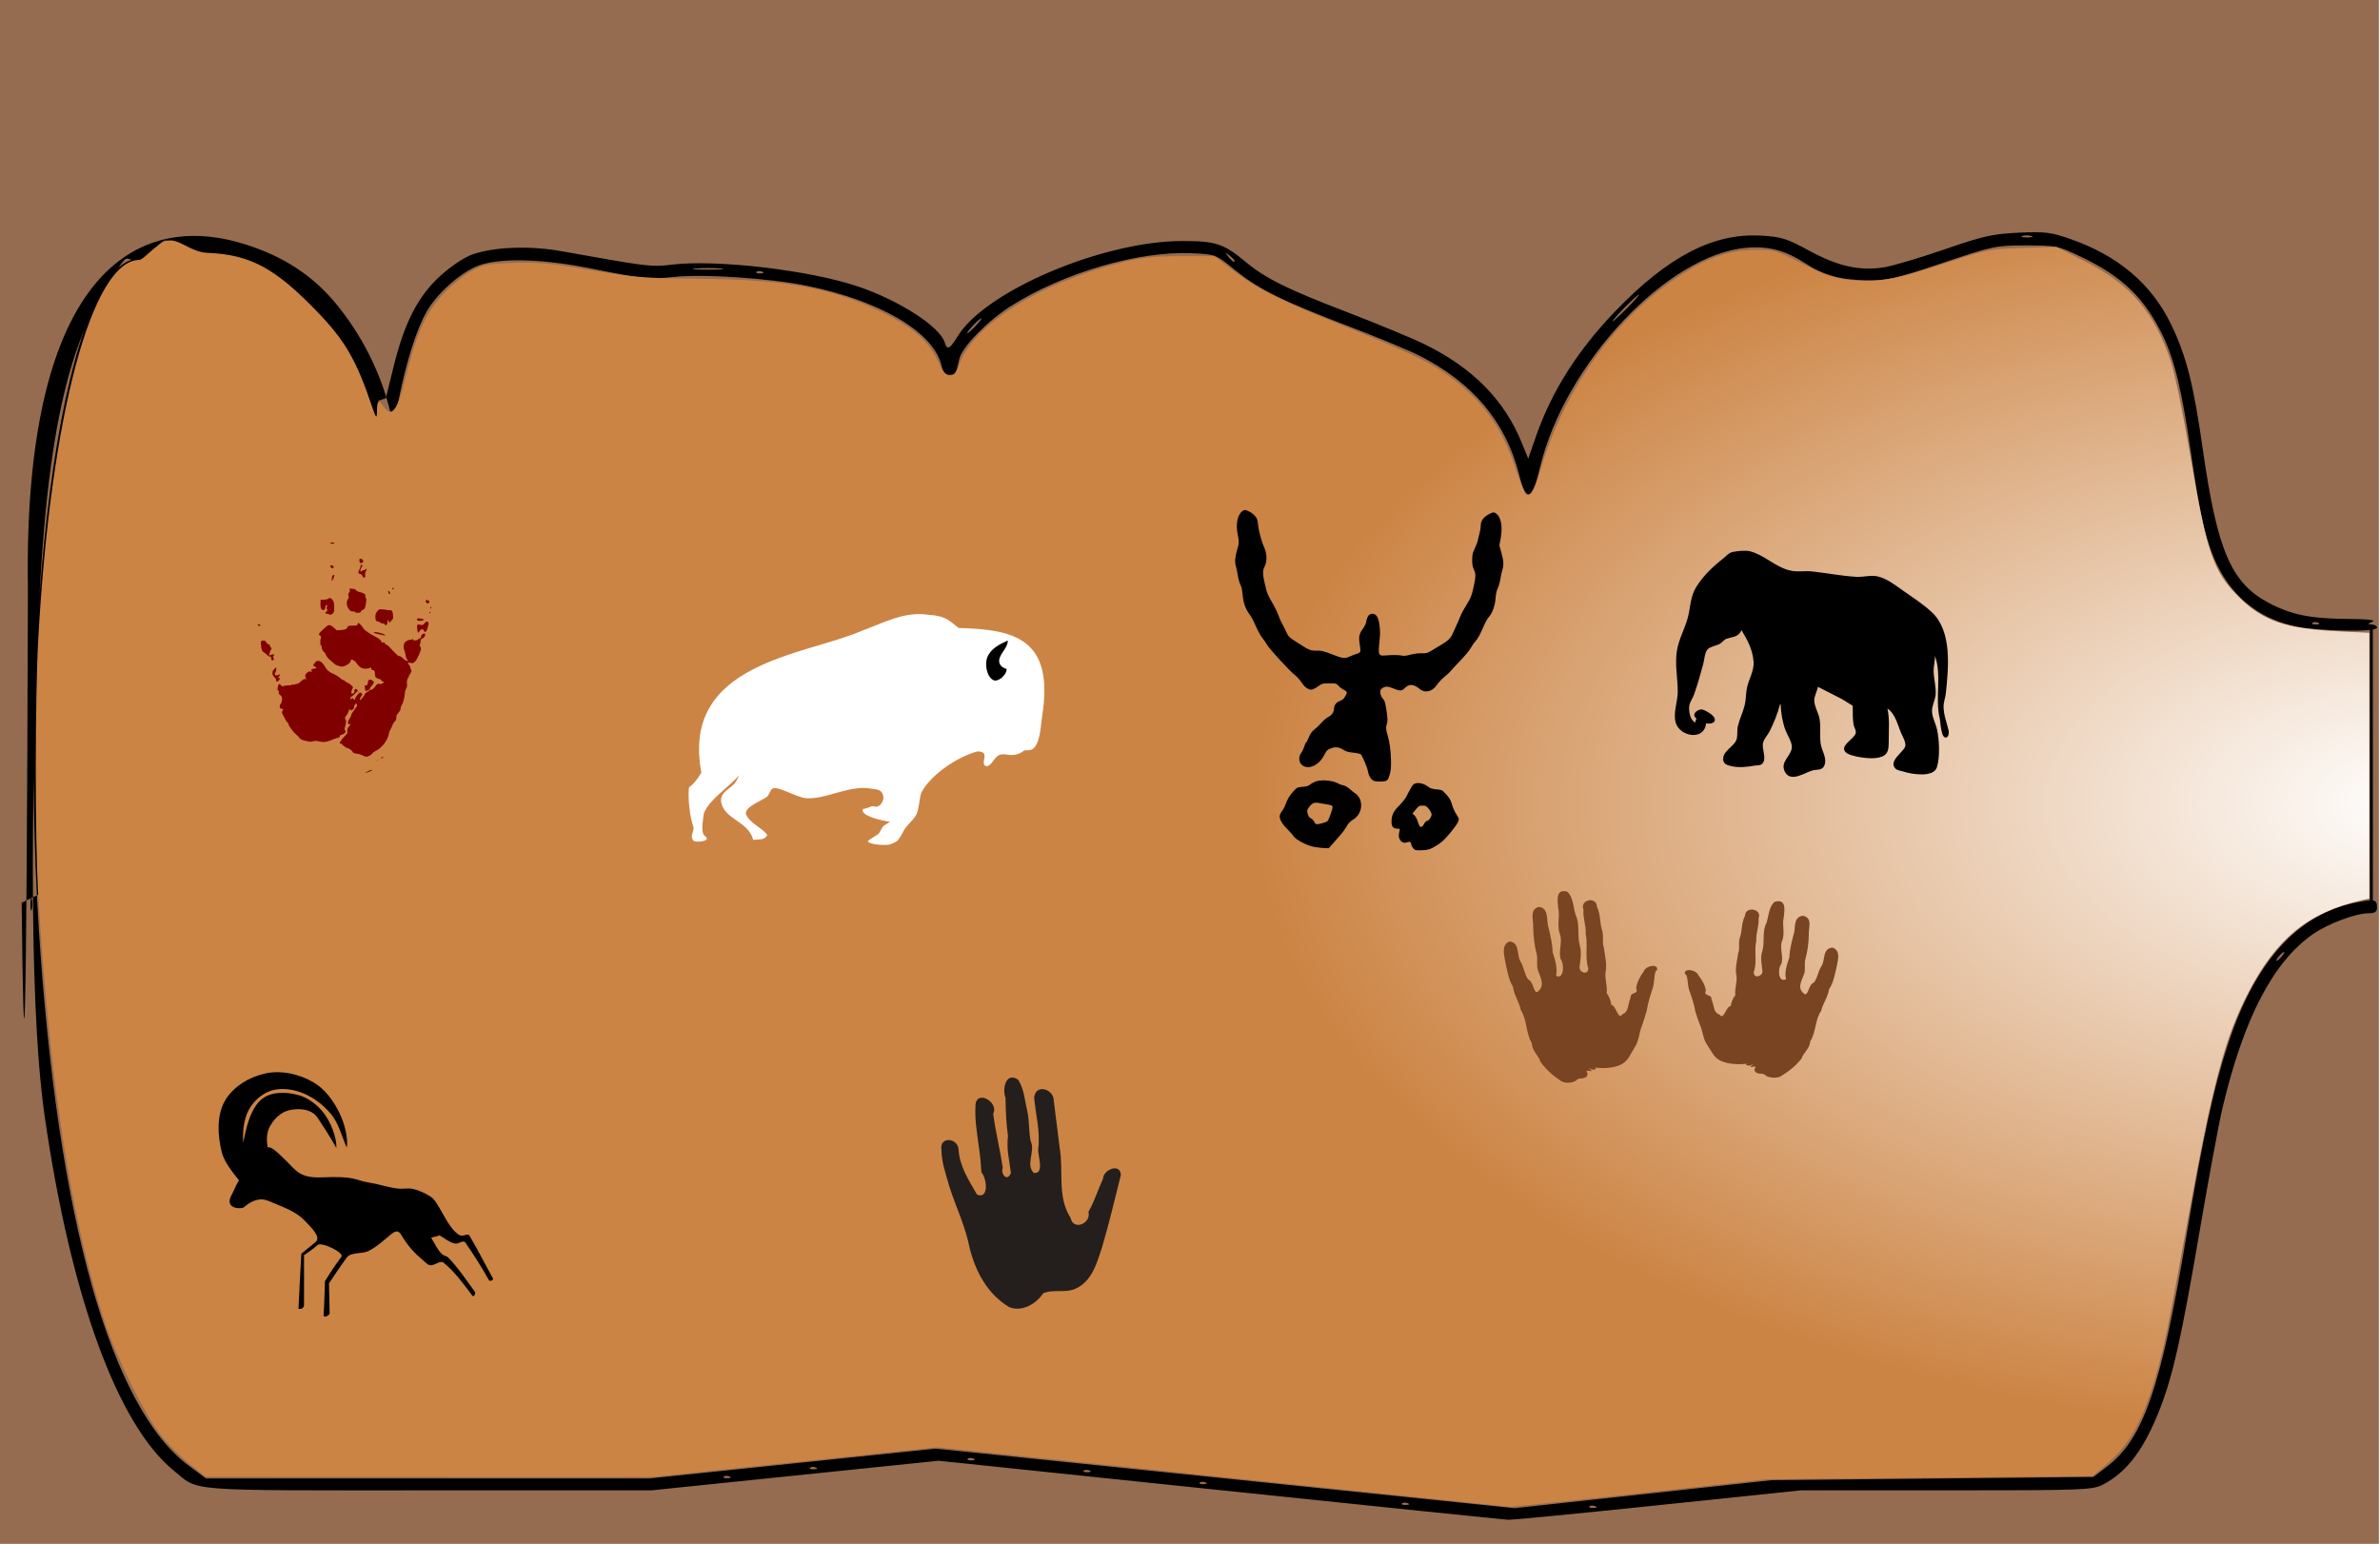 <?xml version="1.0" encoding="UTF-8" standalone="no"?>
<!-- Created with Inkscape (http://www.inkscape.org/) -->

<svg
   xmlns:dc="http://purl.org/dc/elements/1.1/"
   xmlns:cc="http://creativecommons.org/ns#"
   xmlns:rdf="http://www.w3.org/1999/02/22-rdf-syntax-ns#"
   xmlns:svg="http://www.w3.org/2000/svg"
   xmlns="http://www.w3.org/2000/svg"
   xmlns:xlink="http://www.w3.org/1999/xlink"
   xmlns:sodipodi="http://sodipodi.sourceforge.net/DTD/sodipodi-0.dtd"
   xmlns:inkscape="http://www.inkscape.org/namespaces/inkscape"
   id="svg3039"
   version="1.1"
   inkscape:version="0.48.5 r10040"
   width="800"
   height="519"
   sodipodi:docname="cave.svg">
  <defs
     id="defs3043">
    <linearGradient
       id="linearGradient3738">
      <stop
         style="stop-color:#ffffff;stop-opacity:1;"
         offset="0"
         id="stop3740" />
      <stop
         style="stop-color:#cc8444;stop-opacity:1;"
         offset="1"
         id="stop3742" />
    </linearGradient>
    <linearGradient
       inkscape:collect="always"
       id="linearGradient3288">
      <stop
         style="stop-color:#803300;stop-opacity:1;"
         offset="0"
         id="stop3290" />
      <stop
         style="stop-color:#803300;stop-opacity:0;"
         offset="1"
         id="stop3292" />
    </linearGradient>
    <linearGradient
       id="linearGradient3049">
      <stop
         style="stop-color:#000000;stop-opacity:1;"
         offset="0"
         id="stop3051" />
      <stop
         style="stop-color:#000000;stop-opacity:0;"
         offset="1"
         id="stop3053" />
    </linearGradient>
    <linearGradient
       inkscape:collect="always"
       xlink:href="#linearGradient3049"
       id="linearGradient3055"
       x1="0"
       y1="259.5"
       x2="800"
       y2="259.5"
       gradientUnits="userSpaceOnUse" />
    <linearGradient
       inkscape:collect="always"
       xlink:href="#linearGradient3288"
       id="linearGradient3294"
       x1="19.441"
       y1="275.56"
       x2="857.111"
       y2="269.643"
       gradientUnits="userSpaceOnUse" />
    <linearGradient
       inkscape:collect="always"
       xlink:href="#linearGradient3738"
       id="linearGradient3744"
       x1="691.436"
       y1="268.798"
       x2="850.349"
       y2="267.953"
       gradientUnits="userSpaceOnUse" />
    <filter
       id="filter4909"
       inkscape:label="Invert"
       x="0"
       y="0"
       width="1"
       height="1"
       inkscape:menu="Color"
       inkscape:menu-tooltip="Invert colors"
       color-interpolation-filters="sRGB">
      <feColorMatrix
         id="feColorMatrix4911"
         type="saturate"
         values="1"
         result="fbSourceGraphic" />
      <feColorMatrix
         id="feColorMatrix4913"
         in="fbSourceGraphic"
         values="-1 0 0 0 1 0 -1 0 0 1 0 0 -1 0 1 0 0 0 1 0 " />
    </filter>
    <filter
       id="filter3004"
       inkscape:label="Invert"
       x="0"
       y="0"
       width="1"
       height="1"
       inkscape:menu="Color"
       inkscape:menu-tooltip="Invert colors"
       color-interpolation-filters="sRGB">
      <feColorMatrix
         id="feColorMatrix3006"
         type="saturate"
         values="1"
         result="fbSourceGraphic" />
      <feColorMatrix
         id="feColorMatrix3008"
         in="fbSourceGraphic"
         values="-1 0 0 0 1 0 -1 0 0 1 0 0 -1 0 1 0 0 0 1 0 " />
    </filter>
    <radialGradient
       inkscape:collect="always"
       xlink:href="#linearGradient3738"
       id="radialGradient4645"
       cx="813.335"
       cy="250.064"
       fx="813.335"
       fy="250.064"
       r="392.19"
       gradientTransform="matrix(1,0,0,0.543,0,134.284)"
       gradientUnits="userSpaceOnUse" />
  </defs>
  <sodipodi:namedview
     pagecolor="#ffffff"
     bordercolor="#666666"
     borderopacity="1"
     objecttolerance="10"
     gridtolerance="10"
     guidetolerance="10"
     inkscape:pageopacity="0"
     inkscape:pageshadow="2"
     inkscape:window-width="1440"
     inkscape:window-height="828"
     id="namedview3041"
     showgrid="false"
     inkscape:snap-bbox="false"
     inkscape:zoom="1.6730773"
     inkscape:cx="670.85853"
     inkscape:cy="395.62797"
     inkscape:window-x="0"
     inkscape:window-y="25"
     inkscape:window-maximized="1"
     inkscape:current-layer="svg3039" />
  <rect
     style="fill:#784421;fill-opacity:0.784"
     id="rect3746"
     width="799.632"
     height="521.638"
     x="-2.01918e-07"
     y="-0.948" />
  <path
     style="fill:#000000"
     d="m 410,500.92 -94.5,-9.869 -48.252,4.975 -48.252,4.975 -75.048,0 C 60.744,501 67.146,501.501 58.328,494.296 39.456,478.876 23.784,435.806 15.023,375.286 9.053,334.049 11.057,250.493 12.941,207.455 16.08,135.765 25.629,111.045 39.136,90.995 c 4.692,-6.965 2.471,-2.74 8.801,-3.34 2.425,-0.23 5.916,-7.895 8.371,-6.705 6.875,3.333 20.939,7.73 28.838,15.49 13.293,13.058 36.295,40.211 42.264,38.204 l 2.268,-0.763 2.64,-10.69 c 3.68,-14.905 8.237,-23.713 15.814,-30.57 3.534,-3.198 8.029,-6.177 10.726,-7.109 7.451,-2.574 19.308,-2.979 30.143,-1.029 28.711,5.168 29.994,5.325 36.693,4.494 14.979,-1.858 46.636,1.851 62.819,7.36 13.8,4.697 27.323,13.417 28.999,18.7 0.889,2.8 1.664,2.438 4.453,-2.083 9.376,-15.197 48.709,-31.872 75.318,-31.931 11.212,-0.025 14.029,0.88 21.146,6.794 7.013,5.828 13.883,9.241 34.73,17.252 10.088,3.877 21.683,8.69 25.765,10.695 16.107,7.912 26.736,18.685 32.562,33.006 l 2.196,5.398 2.746,-7.833 c 5.23,-14.921 13.962,-28.655 26.509,-41.693 17.778,-18.474 32.995,-26.364 49.055,-25.435 6.797,0.393 8.621,0.967 16.164,5.078 9.6,5.233 16.964,6.872 25.1,5.587 2.884,-0.455 11.994,-3.157 20.244,-6.003 13.154,-4.538 16.231,-5.232 25.004,-5.642 8.862,-0.414 10.841,-0.176 17.335,2.082 16.217,5.64 27.504,15.242 34.058,28.975 5.118,10.722 7.417,19.869 10.615,42.216 4.828,33.735 9.509,44.542 22.192,51.228 7.487,3.947 14.004,5.256 26.595,5.343 6.63,0.046 9.501,0.371 8.201,0.93 -1.71,0.735 -1.746,0.87 -0.25,0.93 0.963,0.039 1.75,0.52 1.75,1.07 0,1.604 -20.26,1.192 -28.005,-0.569 -12.526,-2.849 -21.73,-10.717 -26.827,-22.931 -3.102,-7.433 -4.768,-15.044 -7.664,-35 -3.087,-21.274 -5.521,-31.438 -9.493,-39.637 C 720.83,100.102 713.434,92.972 699.453,86.297 691.808,82.647 691.093,82.5 681,82.5 c -10.162,0 -11.064,0.19 -28,5.886 -15.737,5.293 -18.306,5.88 -25.5,5.827 -8.51,-0.062 -14.612,-1.725 -20.5,-5.585 -6.765,-4.436 -12.454,-5.963 -19.889,-5.34 -26.611,2.231 -61.126,38.935 -69.474,73.88 -2.699,11.296 -4.622,11.902 -7.054,2.223 -4.398,-17.509 -15.637,-30.853 -33.61,-39.904 -3.59,-1.808 -14.39,-6.279 -24,-9.936 -21.789,-8.291 -30.124,-12.439 -38.062,-18.94 -6.194,-5.073 -6.299,-5.113 -14.227,-5.473 -17.972,-0.816 -43.08,6.504 -60.89,17.751 -7.791,4.921 -16.46,13.8 -17.331,17.752 -1.088,4.937 -1.352,5.359 -3.352,5.359 -1.347,0 -2.152,-0.912 -2.598,-2.942 C 314.036,111.784 296.014,101.081 271,96.031 258.461,93.499 236.231,92.036 226.5,93.101 c -8.116,0.889 -10.476,0.647 -28,-2.868 -17.107,-3.431 -31.853,-3.636 -38.676,-0.536 -5.808,2.639 -12.938,9.113 -16.24,14.749 -3.495,5.964 -7.033,17.081 -9.644,30.304 -1.867,9.454 -2.515,11.25 -4.062,11.25 -1.194,0 -2.054,-0.966 -2.447,-2.75 -1.837,-8.33 1.958,-8.252 -2.257,-16.57 -3.891,-7.679 -12.241,-16.808 -20.143,-24.699 C 95.127,92.091 87.327,87.238 77.808,85.043 71.471,83.581 61.012,83.789 55.409,85.489 c -2.7,0.819 -6.666,1.494 -8.814,1.5 C 22.271,87.057 5.695,198.537 13.064,312.5 19.346,409.652 37.136,473.207 63.522,492.755 L 69.251,497 l 74.544,0 74.544,0 48.08,-5.01 48.08,-5.01 97.334,10.01 97.334,10.01 43.166,-4.708 43.166,-4.708 54.078,-0.543 54.078,-0.543 4.586,-3.5 c 12.284,-9.375 18.166,-26.514 26.77,-78 5.546,-33.191 9.161,-49.75 14.109,-64.628 9.026,-27.142 23.166,-42.846 42.142,-46.804 6.954,-1.45 7.737,-1.299 7.737,1.491 0,1.466 -0.695,1.941 -2.843,1.941 -4.221,0 -13.52,3.466 -18.51,6.899 -13.504,9.291 -23.391,28.225 -30.602,58.601 -1.175,4.95 -4.597,23.4 -7.605,41 -6.143,35.946 -8.928,48.475 -13.29,59.788 -5.324,13.807 -11.198,21.639 -19.359,25.814 C 703.296,500.89 700.235,501 654.191,501 l -48.889,0 -47.901,5 c -26.346,2.75 -49.026,4.952 -50.401,4.894 -1.375,-0.058 -45.025,-4.547 -97,-9.974 z m 126.188,5.397 c -0.722,-0.289 -1.584,-0.253 -1.917,0.079 -0.332,0.332 0.258,0.569 1.312,0.525 1.165,-0.048 1.402,-0.285 0.604,-0.604 z m -63,-1 c -0.722,-0.289 -1.584,-0.253 -1.917,0.079 -0.332,0.332 0.258,0.569 1.312,0.525 1.165,-0.048 1.402,-0.285 0.604,-0.604 z m -68,-7 c -0.722,-0.289 -1.584,-0.253 -1.917,0.079 -0.332,0.332 0.258,0.569 1.312,0.525 1.165,-0.048 1.402,-0.285 0.604,-0.604 z m -160,-2 c -0.722,-0.289 -1.584,-0.253 -1.917,0.079 -0.332,0.332 0.258,0.569 1.312,0.525 1.165,-0.048 1.402,-0.285 0.604,-0.604 z m 121,-2 c -0.722,-0.289 -1.584,-0.253 -1.917,0.079 -0.332,0.332 0.258,0.569 1.312,0.525 1.165,-0.048 1.402,-0.285 0.604,-0.604 z m -92,-1 c -0.722,-0.289 -1.584,-0.253 -1.917,0.079 -0.332,0.332 0.258,0.569 1.312,0.525 1.165,-0.048 1.402,-0.285 0.604,-0.604 z m 53,-3 c -0.722,-0.289 -1.584,-0.253 -1.917,0.079 -0.332,0.332 0.258,0.569 1.312,0.525 1.165,-0.048 1.402,-0.285 0.604,-0.604 z M 767,321.5 c 0.685,-0.825 1.02,-1.5 0.745,-1.5 -0.275,0 -1.06,0.675 -1.745,1.5 -0.685,0.825 -1.02,1.5 -0.745,1.5 0.275,0 1.06,-0.675 1.745,-1.5 z M 10.689,302.25 c -0.252,-0.963 -0.457,-0.175 -0.457,1.75 0,1.925 0.206,2.712 0.457,1.75 0.252,-0.963 0.252,-2.538 0,-3.5 z m -1,-26 C 9.438,275.288 9.232,276.075 9.232,278 c 0,1.925 0.206,3.558 0.457,2.595 0.252,-0.963 0.252,-3.383 0,-4.345 z M 11.434,245.082 C 11.249,240.572 9.408,241.15 9.409,250.5 c 0.001,9.35 0.152,13.04 0.336,8.201 0.184,-4.84 1.873,-9.108 1.688,-13.619 z m -0.778,-32.351 c -0.274,-0.677 -0.481,0.119 -0.461,1.769 0.02,1.65 7.007,0.513 7.26,-0.46 0.254,-0.973 -6.525,-0.632 -6.799,-1.309 z M 779.188,209.317 c -0.722,-0.289 -1.584,-0.253 -1.917,0.079 -0.332,0.332 0.258,0.569 1.312,0.525 1.165,-0.048 1.402,-0.285 0.604,-0.604 z M 328,109.5 c 1.292,-1.375 2.124,-2.5 1.849,-2.5 -0.275,0 -1.557,1.125 -2.849,2.5 -1.292,1.375 -2.124,2.5 -1.849,2.5 0.275,0 1.557,-1.125 2.849,-2.5 z m 219,-6 c 2.429,-2.475 4.191,-4.5 3.916,-4.5 -0.275,0 -2.487,2.025 -4.916,4.5 -2.429,2.475 -4.191,4.5 -3.916,4.5 0.275,0 2.487,-2.025 4.916,-4.5 z m -438,-1.826 c 0,-0.179 -1.238,-1.417 -2.75,-2.75 L 94.202,88.893 105.924,99.25 C 108.492,101.519 109,102.459 109,101.674 z M 256.188,91.317 c -0.722,-0.289 -1.584,-0.253 -1.917,0.079 -0.332,0.332 0.258,0.569 1.312,0.525 1.165,-0.048 1.402,-0.285 0.604,-0.604 z M 242.25,90.268 c -2.337,-0.211 -6.162,-0.211 -8.5,0 -2.337,0.211 -0.425,0.383 4.25,0.383 4.675,0 6.588,-0.172 4.25,-0.383 z M 415,87.622 c 0,-0.208 -0.787,-0.995 -1.75,-1.75 C 411.664,84.629 411.629,84.664 412.872,86.25 414.179,87.916 415,88.445 415,87.622 z m 267.731,-8.315 c -0.973,-0.254 -2.323,-0.237 -3,0.037 -0.677,0.274 0.119,0.481 1.769,0.461 1.65,-0.02 2.204,-0.244 1.231,-0.498 z M 7.286,303.477 C 153.889,233.413 148.566,144.544 112.468,101.531 103.465,90.803 92.18,84.882 80.308,81.519 43.82,71.182 7.707,95.075 9.381,197.964 8.929,363.306 7.963,368.905 7.286,303.477 z"
     id="path3057"
     inkscape:connector-curvature="0"
     sodipodi:nodetypes="scccssssssssscssssssssssssscssssssssssssscsssssssssssssssssssssssssssssssssssscccccccccccsssssssssssscscscccccccccccccccccccccccccccccccccccssssssssssssssssssssscccccsssssssssssscsssssssssssssssssscsscc" />
  <path
     style="fill:url(#linearGradient3294);stroke:#000000;stroke-width:1px;stroke-linecap:butt;stroke-linejoin:miter;stroke-opacity:1;fill-opacity:1"
     d="m 797.096,211.319 0,93.826"
     id="path3286"
     inkscape:connector-curvature="0" />
  <path
     style="fill:url(#radialGradient4645);fill-opacity:1;fill-rule:nonzero"
     d="m 410.542,496.482 -95.516,-9.949 -47.758,4.975 -47.758,4.975 -75.23,-0.028 -75.23,-0.028 -5.271,-4.21 c -2.899,-2.315 -7.18,-6.582 -9.513,-9.481 C 48.967,476.15 39.325,456.777 35.235,444.499 24.014,410.812 16.496,362.443 12.832,300.379 11.755,282.13 11.767,234.802 12.853,215.006 16.993,139.583 30.917,87.37 46.891,87.37 c 1.311,0 5.92,-5.684 9.208,-6.432 4.163,-0.947 7.733,3.819 13.691,4.065 14.331,0.592 22.687,5.087 36.921,19.866 9.387,9.746 13.206,16.414 18.541,32.372 2.426,7.256 0.735,-2.113 2.094,-2.113 1.831,0 4.334,11.084 8.798,-7.411 3.705,-15.351 6.883,-22.492 12.845,-28.866 2.692,-2.878 6.917,-6.334 9.39,-7.682 4.059,-2.212 5.442,-2.484 14.217,-2.795 8.165,-0.29 12.291,0.093 25.781,2.394 14.692,2.506 17.825,2.757 36.77,2.943 30.691,0.301 46.581,3.456 64.296,12.765 8.249,4.335 13.008,8.798 15.749,14.768 1.789,3.898 2.711,5.009 4.157,5.009 1.445,0 2.144,-0.841 3.145,-3.779 4.442,-13.038 26.409,-26.993 53.392,-33.919 7.91,-2.03 11.011,-2.392 20.773,-2.42 l 11.475,-0.033 6.615,4.977 c 8.72,6.56 15.228,9.759 41.104,20.202 16.254,6.56 23.448,9.936 28.895,13.56 12.415,8.261 19.919,18.079 24.483,32.037 1.409,4.309 2.939,8.315 3.4,8.902 1.433,1.825 3.008,-0.394 4.873,-6.871 7.292,-25.314 22.522,-48.084 41.767,-62.442 11.936,-8.905 20.792,-12.478 30.931,-12.478 6.255,0 6.929,0.2 15.717,4.673 7.693,3.916 10.25,4.792 15.78,5.406 9.265,1.03 14.939,0.05 31.861,-5.5 14.494,-4.754 15.023,-4.859 26.231,-5.215 l 11.439,-0.363 9.67,4.918 c 15.4,7.831 23.199,16.941 28.817,33.66 1.306,3.887 4.127,17.583 6.542,31.757 5.551,32.59 7.659,38.74 16.216,47.296 8.088,8.088 15.771,10.743 33.583,11.606 l 10.355,0.502 0,44.655 0,44.655 -2.325,0.527 c -18.209,4.126 -28.966,12.898 -38.495,31.389 -7.853,15.24 -11.814,30.255 -20.469,77.58 -6.851,37.465 -7.517,40.705 -10.487,51.022 -4.376,15.206 -8.812,23.108 -16.773,29.882 l -4.443,3.78 -54.726,0.521 -54.726,0.521 -42.686,4.684 c -23.478,2.576 -43.257,4.64 -43.954,4.586 -0.697,-0.054 -44.25,-4.575 -96.784,-10.047 z"
     id="path3328"
     inkscape:connector-curvature="0"
     sodipodi:nodetypes="scccccssssssssssssssssssssssscsssssssssssscssssscccssssscccscs" />
  <path
     inkscape:connector-curvature="0"
     id="path58"
     style="fill:#000000"
     d="m 573.466,243.138 c 1.059,0.341 3.659,0.054 2.768,-1.858 -0.494,-1.062 -2.821,-2.397 -3.849,-2.715 -1.548,-0.478 -4.15,1.596 -2.162,2.924 l -0.432,1.413 c -1.665,-0.866 -2.14,-3.518 -2.004,-5.415 0.095,-1.333 1.202,-2.741 1.64,-4.003 1.197,-3.445 2.181,-6.83 3.112,-10.36 0.372,-1.41 0.483,-4.078 1.608,-5.008 1.055,-0.871 2.674,-0.998 3.859,-1.639 0.873,-0.473 1.443,-1.448 2.382,-1.763 2.017,-0.68 4.002,-0.504 4.971,-2.891 2.041,3.357 3.745,6.486 4.084,10.595 0.242,2.922 -1.591,5.919 -2.21,8.711 -0.432,1.954 -0.298,3.941 -0.77,5.886 -0.586,2.425 -1.732,4.667 -2.292,7.063 -0.337,1.446 -0.035,3.091 -0.45,4.473 -0.742,2.475 -4.976,3.953 -4.473,7.063 0.233,1.436 1.772,1.719 2.866,1.964 2.54,0.565 5.275,0.217 7.783,-0.212 0.835,-0.141 1.849,0.033 2.499,-0.676 1.574,-1.714 -0.285,-4.951 0.225,-6.962 0.365,-1.439 1.615,-2.693 2.27,-4.003 1.42,-2.842 2.623,-5.837 3.438,-8.947 h 0.216 c 0.052,2.741 0.659,6.176 1.624,8.711 0.61,1.603 2.179,3.901 2.136,5.651 -0.073,3 -4.246,4.963 -2.244,8.471 2.013,3.532 6.771,-0.021 9.295,-0.643 1.382,-0.339 3.234,0.106 3.913,-1.716 0.936,-2.515 -0.964,-4.9 -1.282,-7.289 -0.365,-2.733 0.106,-5.483 -0.355,-8.241 -0.335,-2.018 -1.844,-4.365 -1.794,-6.357 0.037,-1.401 0.949,-3.061 1.247,-4.473 l 8.216,4.203 3.459,2.154 c 0.015,2.001 -0.037,4.393 0.288,6.357 0.153,0.939 0.962,1.886 0.716,2.856 -0.482,1.891 -4.728,3.828 -3.773,5.832 0.525,1.1 1.976,1.476 2.986,1.759 2.556,0.716 9.251,1.792 11.13,-0.817 0.828,-1.151 0.759,-3.065 0.761,-4.45 0,-3.487 0.337,-7.183 -0.432,-10.595 2.78,1.869 3.414,5.622 4.808,8.711 0.482,1.071 1.49,2.766 1.161,4 -0.508,1.9 -5.716,4.869 -3.308,7.435 0.668,0.711 1.883,0.765 2.744,1.05 2.486,0.824 10.034,2.168 11.21,-1.422 1.098,-3.357 0.817,-9.284 0.054,-12.712 -0.45,-2.018 -1.496,-3.767 -1.678,-5.886 -0.169,-1.949 1.07,-3.92 1.204,-5.886 0.184,-2.733 -0.592,-5.135 -0.67,-7.77 -0.05,-1.693 0.473,-3.44 0.473,-5.18 2.374,6.856 -0.112,14.23 1.617,21.19 0.251,1.015 0.35,6.76 2.214,6.18 0.698,-0.217 0.904,-1.535 0.763,-2.178 -0.612,-2.797 -1.719,-5.269 -1.725,-8.241 -0.002,-1.476 0.616,-2.997 0.768,-4.473 0.895,-8.709 2.145,-20.82 -4.72,-27.208 -3.061,-2.847 -6.376,-4.928 -9.727,-7.285 -2.623,-1.846 -5.308,-4 -8.432,-4.735 -2.294,-0.537 -4.806,0.259 -7.135,0.134 -5.081,-0.268 -10.071,-1.316 -15.134,-1.834 -2.305,-0.235 -4.588,0.25 -6.919,-0.228 -5.009,-1.027 -8.713,-5.147 -13.621,-6.495 -1.554,-0.427 -4.251,-0.134 -5.838,0.17 -1.5,0.287 -2.296,1.431 -3.463,2.337 -3.392,2.63 -7.841,6.85 -9.719,11.005 -1.153,2.552 -1.277,5.961 -2.016,8.711 -1.078,4.01 -3.127,7.343 -3.733,11.537 -0.635,4.393 0.338,9.008 0.338,13.42 -2.2e-4,3.32 -1.705,7.376 -0.62,10.595 1.516,4.499 9.566,5.987 10.133,0 z" />
  <g
     id="g4917"
     transform="matrix(0.341,0,0,0.4,-982.263,140.982)">
    <path
       transform="matrix(0.6,0,0,0.6,1353.949,540.798)"
       style="fill:#ffffff;fill-opacity:1;stroke:none;filter:url(#filter4909)"
       d="m 4119.183,-609.192 c 90.602,2.219 157.643,13.861 137.255,123.785 -2.701,14.217 -2.856,37.628 -15.527,45.888 -4.601,2.026 -9.53,1.442 -13.974,1.983 -5.466,3.841 -11.481,5.754 -18.011,6.232 -8.175,0.589 -16.443,-2.591 -23.6,0.283 -7.935,3.331 -11.257,14.273 -19.874,15.579 -10.235,-1.617 -0.739,-12.997 -4.658,-17.845 -2.543,-2.778 -7.531,-3.068 -11.49,-2.833 -33.372,8.137 -76.496,32.751 -91.606,58.068 -3.406,9.913 -3.219,21.325 -7.763,30.026 -5.937,9.502 -17.223,15.469 -22.048,24.596 -1.94,3.755 -5.346,7.879 -8.023,11.236 -2.01,2.521 -9.567,4.87 -12.733,6.043 -7.477,2.026 -32.425,0.706 -36.9,-3.732 -1.664,-1.81 17.569,-9.812 18.43,-12.04 8.501,-13.242 5.925,-8.605 17.733,-15.74 -12.248,-1.497 -49.531,-8.103 -44.458,-17.919 10.751,-1.279 13.208,-5.145 19.265,-3.52 8.434,2.263 16.07,-8.037 14.224,-14.598 -3.063,-10.886 -12.11,-8.951 -23.743,-10.868 -34.767,-3.612 -71.153,15.658 -102.786,13.88 -15.528,-0.976 -44.387,-16.542 -54.343,-13.88 -5.101,1.569 -5.819,8.45 -9.937,11.614 -8.898,6.027 -35.368,13.552 -35.09,23.794 5.957,13.85 26.601,19.254 35.401,30.026 -4.882,5.83 -5.585,5.919 -23.218,6.757 -7.882,-26.605 -48.877,-28.572 -52.862,-54.061 -0.807,-13.144 15.906,-18.017 22.669,-25.21 3.029,-3.369 7.142,-11.33 7.142,-11.33 -16.12,16.253 -50.229,34.754 -58.069,53.82 -1.182,8.356 -4.133,20.615 -0.932,28.609 1.165,2.688 6.166,3.918 5.9,6.798 -2.394,4.499 -18.337,4.356 -21.116,3.116 -1.988,-1.004 -3.036,-3.338 -3.416,-5.382 -0.827,-4.455 3.084,-8.803 2.795,-13.313 -6.99,-18.197 -9.184,-39.394 -7.763,-56.369 8.797,-5.571 14.933,-12.657 20.495,-20.961 -34.09,-154.088 169.765,-163.891 262.088,-197.999 38.968,-12.264 71.517,-28.054 111.48,-22.944 29.4,1.685 33.561,8.488 49.064,18.412 z"
       id="path4905"
       inkscape:connector-curvature="0"
       sodipodi:nodetypes="ccccccccccccscccccssccccccccccccccscccccc" />
    <path
       transform="matrix(0.6,0,0,0.6,1353.949,540.798)"
       sodipodi:nodetypes="csscsc"
       inkscape:connector-curvature="0"
       id="path4907"
       d="m 4198.215,-551.581 c -0.732,9.586 -15.072,18.472 -21.937,15.478 -11.389,-4.966 -14.02,-22.728 -10.206,-31.421 5.562,-12.681 20.422,-18.903 33.991,-24.067 0.026,11.877 -17.093,20.435 -13.831,31.276 1.449,4.816 7.003,7.428 11.983,8.735 z"
       style="fill:#000000;fill-opacity:1;stroke:none;filter:url(#filter4909)" />
  </g>
  <path
     id="path3767"
     sodipodi:nodetypes="aaccccssccccssasssssssaccasssssssaasscaascaaacaaaacaaaaacssaa"
     style="fill:#000000"
     inkscape:connector-curvature="0"
     d="m 91.98,404.433 c 3.746,1.55 7.794,3.037 10.621,6.096 1.74,1.883 5.562,5.306 3.441,7.044 -1.64,1.344 -4.763,3.893 -4.763,3.893 0,0 -0.773,14.065 -0.949,18.506 0.752,0.214 1.66,-0.177 1.856,-0.986 0.044,-5.496 0,-17.034 0,-17.034 0,0 3.262,-2.165 4.536,-3.407 1.224,-1.193 9.109,2.509 8.005,3.979 -3.073,4.089 -5.51,8.188 -5.51,8.188 0,0 -0.228,8.476 -0.454,11.681 0.573,0.463 1.629,-0.1 2.041,-0.73 -0.018,-2.788 -0.227,-10.22 -0.227,-10.22 0,0 3.524,-5.372 6.002,-8.716 1.415,-1.909 5.067,-1.066 7.379,-2.234 2.703,-1.367 5.028,-3.529 7.371,-5.475 2.775,-2.304 3.128,-0.39 4.536,1.703 2.252,3.349 4.124,5.117 7.712,8.152 1.9,1.607 4.083,-1.574 5.557,-0.365 3.466,2.843 5.954,6.119 9.639,11.072 0.467,0.627 1.202,-0.805 0.907,-1.217 -2.705,-3.78 -5.786,-8.314 -8.959,-11.559 -0.612,-0.626 -1.544,-0.643 -2.155,-1.217 -1.571,-1.474 -2.273,-3.36 -3.629,-5.475 0.877,-0.471 1.553,-0.208 2.722,-0.852 1.517,0.79 3.383,2.423 5.33,2.798 1.122,0.216 2.723,-1.347 3.402,-0.365 2.588,3.744 5.275,7.85 7.938,12.654 0.31,0.559 1.685,-0.034 1.361,-0.608 -2.135,-3.779 -5.209,-9.851 -7.825,-14.235 -0.781,-1.309 -2.105,0.654 -3.742,-0.487 -3.738,-2.604 -5.569,-8.574 -8.505,-12.045 -0.513,-0.606 -3.698,-2.574 -6.805,-3.285 -1.664,-0.381 -3.412,0.074 -5.103,-0.122 -3.14,-0.363 -6.176,-1.445 -9.299,-1.947 -5.375,-0.863 -4.724,-2.34 -16.217,-1.825 -7.301,0.327 -8.768,-2.344 -11.794,-5.353 -3.778,-3.756 -5.18,-4.932 -6.464,-4.745 -0.389,-2.593 -0.331,-4.803 0.68,-6.813 1.301,-2.586 3.683,-4.928 6.351,-5.597 3.25,-0.815 7.691,-0.642 9.753,2.433 1.188,1.772 4.482,6.756 6.351,10.22 0.124,-3.449 -1.751,-8.435 -4.196,-11.681 -2.215,-2.939 -5.421,-5.316 -8.846,-6.205 -3.879,-1.007 -8.665,-1.158 -11.908,1.338 -4.123,3.174 -5.64,10.818 -6.351,14.844 -0.28,-3.225 0.069,-7.826 1.814,-11.072 1.529,-2.842 4.145,-5.239 7.031,-6.327 3.175,-1.196 6.88,-0.829 10.093,0.243 4.015,1.339 7.746,4.058 10.546,7.422 2.624,3.152 3.55,7.438 5.33,11.315 0.441,-3.465 -0.774,-8.138 -2.495,-11.681 -1.979,-4.074 -4.868,-8.003 -8.619,-10.22 -4.839,-2.861 -10.916,-4.221 -16.33,-3.042 -5.319,1.161 -10.967,4.446 -13.708,9.49 -2.651,4.878 -2.264,11.456 -0.907,16.912 0.908,3.652 4.067,7.269 5.784,9.49 -1.228,2.125 -1.604,3.361 -2.495,4.988 -2.599,4.748 3.349,4.754 4.083,4.137 1.9,-1.6 3.534,-2.484 5.557,-2.677 1.552,-0.148 3.082,0.615 4.536,1.217 z" />
  <path
     inkscape:connector-curvature="0"
     id="path7531"
     style="fill:#784421"
     d="m 606.42,327.45 c -0.859,2.297 -2.57,4.915 0.267,6.796 1.324,0.029 1.189,-3.297 3.067,-3.978 1.262,-1.699 1.344,-3.751 2.521,-5.52 1.333,-1.942 0.175,-5.937 3.716,-6.202 2.792,1.04 1.792,4.136 1.431,6.139 -0.625,2.698 -1.052,5.467 -2.633,7.926 -0.329,2.53 -2.115,4.793 -2.633,7.173 -2.158,3.195 -1.641,7.132 -3.722,10.361 0.025,2.22 -2.467,3.986 -2.837,5.647 -1.786,2.293 -4.105,4.232 -6.746,5.843 -1.544,1.147 -4.935,0.63 -5.607,-0.352 -1.021,-0.67 -2.843,0.127 -3.483,-1.442 -0.221,-0.747 1.383,-1.687 -1.011,-1.154 -1.416,0.269 2.443,-2.149 -0.357,-0.512 -1.25,0.195 -1.826,-0.214 -1.161,-0.581 -2.931,0.308 -6.082,0.22 -8.745,-0.94 -2.446,-1.092 -3.2,-3.325 -4.512,-5.216 -1.536,-2.001 -1.502,-4.473 -2.461,-6.673 -0.565,-1.365 -1.215,-3.29 -1.674,-4.841 -0.411,-2.474 -1.249,-4.867 -2.114,-7.256 -0.466,-1.582 -0.438,-5.4 -1.292,-5.133 -0.799,-2.237 3.724,-1.624 4.457,0.32 1.262,1.659 2.245,3.248 2.502,5.214 -0.937,2.012 2.021,0.915 1.901,2.917 0.919,1.927 0.523,4.384 2.695,5.082 1.488,2.092 2.165,-2.842 3.822,-2.901 0.036,-1.147 0.731,-2.69 1.506,-3.666 -0.315,-2.223 0.697,-4.409 0.369,-6.467 -0.547,-2.508 0.233,-5.139 0.594,-7.665 0.626,-1.572 -0.025,-3.358 0.51,-5.05 0.915,-2.42 0.444,-4.954 1.766,-7.443 0.107,-3.473 5.9,-2.29 4.547,0.811 0.258,2.558 -0.929,4.975 -0.748,7.531 -0.804,3.512 0.373,7.165 -0.875,10.613 0.019,2.33 3.011,1.374 2.953,-0.325 -0.196,-1.913 -0.82,-4.478 -0.084,-6.706 0.957,-3.123 -0.161,-6.586 1.439,-9.565 0.747,-2.401 0.727,-5.151 2.643,-7.044 4.188,-1.3 3.372,2.983 3.164,5.091 -0.68,2.71 0.569,5.536 -0.648,8.202 -0.772,2.473 0.609,5.006 -0.152,7.518 -1.383,1.682 -1.06,6.457 1.539,5.173 -0.592,-2.468 0.375,-5.006 1.137,-7.364 0.076,-2.494 0.738,-4.954 1.334,-7.366 0.907,-2.145 -0.3,-6.109 3.202,-6.612 3.419,0.712 1.855,4.129 2,6.221 -0.041,2.935 -0.429,5.841 -1.24,8.697 -0.277,1.555 0.174,3.153 -0.346,4.704 z" />
  <path
     inkscape:connector-curvature="0"
     id="path7531-4"
     style="fill:#784421"
     d="m 516.953,326.163 c 0.859,2.493 2.57,5.335 -0.267,7.376 -1.324,0.031 -1.189,-3.579 -3.067,-4.318 -1.262,-1.844 -1.344,-4.071 -2.521,-5.992 -1.333,-2.108 -0.175,-6.445 -3.716,-6.733 -2.792,1.128 -1.792,4.489 -1.431,6.664 0.625,2.928 1.052,5.934 2.633,8.603 0.329,2.746 2.115,5.202 2.633,7.786 2.158,3.468 1.641,7.741 3.722,11.246 -0.025,2.41 2.467,4.327 2.837,6.129 1.786,2.489 4.105,4.594 6.746,6.342 1.544,1.245 4.935,0.683 5.607,-0.382 1.021,-0.728 2.843,0.137 3.483,-1.565 0.221,-0.811 -1.383,-1.831 1.011,-1.253 1.416,0.292 -2.443,-2.333 0.357,-0.555 1.25,0.212 1.826,-0.233 1.161,-0.63 2.931,0.334 6.082,0.239 8.745,-1.021 2.446,-1.186 3.2,-3.609 4.512,-5.662 1.536,-2.172 1.502,-4.855 2.461,-7.243 0.565,-1.482 1.215,-3.572 1.674,-5.255 0.411,-2.685 1.249,-5.283 2.114,-7.877 0.466,-1.717 0.438,-5.862 1.292,-5.572 0.799,-2.428 -3.724,-1.763 -4.457,0.347 -1.262,1.8 -2.245,3.526 -2.502,5.66 0.937,2.183 -2.021,0.993 -1.901,3.166 -0.919,2.092 -0.523,4.758 -2.695,5.516 -1.488,2.271 -2.165,-3.085 -3.822,-3.149 -0.036,-1.245 -0.731,-2.92 -1.506,-3.98 0.315,-2.413 -0.697,-4.786 -0.369,-7.019 0.547,-2.722 -0.233,-5.579 -0.594,-8.32 -0.626,-1.707 0.025,-3.645 -0.51,-5.482 -0.915,-2.627 -0.444,-5.378 -1.766,-8.08 -0.107,-3.77 -5.9,-2.485 -4.547,0.88 -0.258,2.777 0.929,5.401 0.748,8.175 0.804,3.812 -0.373,7.777 0.875,11.52 -0.019,2.529 -3.011,1.491 -2.953,-0.353 0.196,-2.076 0.82,-4.861 0.084,-7.279 -0.957,-3.389 0.161,-7.148 -1.439,-10.382 -0.747,-2.606 -0.727,-5.591 -2.643,-7.646 -4.188,-1.411 -3.372,3.238 -3.164,5.526 0.68,2.942 -0.569,6.01 0.648,8.903 0.772,2.685 -0.609,5.434 0.152,8.161 1.383,1.826 1.06,7.009 -1.539,5.615 0.592,-2.679 -0.375,-5.434 -1.137,-7.994 -0.076,-2.708 -0.738,-5.377 -1.334,-7.996 -0.907,-2.328 0.3,-6.631 -3.202,-7.177 -3.419,0.772 -1.855,4.482 -2,6.752 0.041,3.185 0.429,6.34 1.24,9.441 0.277,1.688 -0.174,3.422 0.346,5.106 z" />
  <path
     inkscape:connector-curvature="0"
     id="path7662"
     style="color:#000000;fill:#800000;fill-rule:evenodd"
     d="m 111.447,182.349 c -0.247,0.007 -0.327,0.067 -0.327,0.217 3e-5,0.2 0.149,0.246 0.687,0.217 0.393,-0.022 0.67,-0.112 0.636,-0.209 -0.033,-0.093 -0.347,-0.189 -0.696,-0.217 -0.122,-0.01 -0.218,-0.01 -0.301,-0.008 z m 9.771,5.464 c -0.46,0 -0.52,0.189 -0.327,1.091 0.099,0.464 0.132,0.479 0.619,0.321 0.282,-0.092 0.56,-0.263 0.61,-0.385 0.151,-0.368 -0.428,-1.027 -0.902,-1.027 z m 0.215,2.094 c -0.234,-1e-5 -0.305,0.08 -0.232,0.257 0.057,0.139 -0.091,0.642 -0.335,1.123 -0.557,1.099 -0.513,1.582 0.155,1.653 0.366,0.039 0.55,0.191 0.73,0.594 0.445,0.994 1.187,0.811 1.005,-0.249 -0.079,-0.459 -0.018,-0.79 0.249,-1.268 0.246,-0.44 0.301,-0.68 0.172,-0.754 -0.104,-0.06 -0.257,0.007 -0.344,0.152 -0.087,0.146 -0.337,0.265 -0.559,0.265 -0.221,0 -0.5,0.108 -0.619,0.241 -0.629,0.708 -0.721,-0.402 -0.103,-1.252 0.443,-0.61 0.418,-0.762 -0.12,-0.762 z m -10.029,0.112 c -0.113,0.009 -0.223,0.057 -0.301,0.144 -0.168,0.189 -0.145,0.298 0.103,0.554 0.436,0.45 0.945,0.42 0.945,-0.056 3e-5,-0.373 -0.409,-0.668 -0.748,-0.642 z m 0.799,3.258 c -0.247,0.046 -0.567,0.326 -0.567,0.57 0,0.205 -0.05,0.61 -0.112,0.899 -0.185,0.863 0.265,0.519 0.627,-0.481 0.176,-0.485 0.291,-0.908 0.258,-0.939 -0.05,-0.047 -0.124,-0.063 -0.206,-0.048 z m 19.902,4.309 c -0.095,-0.002 -0.187,0.087 -0.223,0.265 -0.036,0.177 0.045,0.281 0.223,0.281 0.173,0 0.266,-0.1 0.232,-0.265 -0.037,-0.18 -0.137,-0.278 -0.232,-0.281 z m -14.514,0.233 c -0.109,0.022 -0.097,0.16 -0.034,0.522 0.067,0.385 0.024,0.644 -0.129,0.762 -0.339,0.263 -0.462,0.884 -0.266,1.364 0.14,0.345 0.101,0.514 -0.215,0.915 -0.527,0.667 -0.497,2.132 0.06,3.001 0.666,1.039 0.846,1.171 1.633,1.171 0.503,0 0.763,0.076 0.834,0.249 0.078,0.189 0.309,0.238 0.928,0.201 0.69,-0.041 0.832,-0.102 0.877,-0.393 0.032,-0.208 0.263,-0.425 0.576,-0.546 0.754,-0.292 0.955,-0.704 1.16,-2.303 0.154,-1.203 0.144,-1.481 -0.077,-1.797 -0.159,-0.226 -0.22,-0.537 -0.155,-0.778 0.094,-0.35 0.012,-0.438 -0.653,-0.738 -0.417,-0.189 -0.825,-0.345 -0.911,-0.345 -0.471,0 -1.619,-0.561 -1.693,-0.826 -0.062,-0.223 -0.241,-0.303 -0.662,-0.305 -0.318,-9.5e-4 -0.768,-0.047 -0.997,-0.104 -0.099,-0.025 -0.168,-0.045 -0.223,-0.048 -0.021,-9.5e-4 -0.036,-0.003 -0.052,0 z m 12.985,0.802 c -0.17,-1e-5 -0.131,0.463 0.069,0.81 0.223,0.389 0.514,0.408 0.507,0.032 -0.006,-0.293 -0.383,-0.842 -0.576,-0.842 z m -19.688,2.431 c -0.228,-0.016 -0.451,0.071 -0.67,0.257 -0.226,0.191 -0.639,0.274 -1.384,0.281 l -1.066,0.016 -0.052,1.123 c -0.029,0.621 0.017,1.275 0.103,1.452 0.086,0.177 0.196,0.455 0.249,0.61 0.106,0.308 0.882,0.389 1.066,0.112 0.06,-0.091 0.135,-0.385 0.172,-0.658 0.082,-0.603 0.417,-1.023 0.644,-0.81 0.1,0.094 0.083,0.286 -0.043,0.506 -0.157,0.275 -0.152,0.46 0.017,0.842 0.203,0.458 0.183,0.521 -0.249,0.842 -0.363,0.27 -0.421,0.386 -0.258,0.538 0.115,0.107 0.427,0.201 0.687,0.201 0.26,0 0.517,0.072 0.576,0.16 0.194,0.293 0.711,0.162 1.169,-0.289 0.294,-0.29 0.459,-0.635 0.473,-1.003 0.086,-2.314 -0.084,-3.143 -0.765,-3.827 -0.214,-0.216 -0.443,-0.337 -0.67,-0.353 z m 32.518,0.634 c -0.47,0 -0.429,0.703 0.06,1.019 0.361,0.233 0.41,0.227 0.705,-0.096 0.31,-0.339 0.311,-0.362 -0.06,-0.642 -0.209,-0.158 -0.525,-0.281 -0.705,-0.281 z m 1.435,2.319 c -0.011,0.002 -0.022,0.009 -0.034,0.016 -0.095,0.055 -0.18,0.201 -0.18,0.329 0,0.128 0.085,0.233 0.18,0.233 0.095,0 0.172,-0.146 0.172,-0.329 0,-0.16 -0.059,-0.263 -0.138,-0.249 z m -16.998,0.794 c -0.327,0.012 -0.455,0.096 -0.67,0.305 -0.753,0.733 -1.022,1.312 -1.005,2.142 0.027,1.294 0.174,1.604 0.791,1.661 0.295,0.027 0.666,0.197 0.834,0.369 0.186,0.192 0.532,0.313 0.885,0.313 0.383,0 0.576,0.073 0.576,0.225 0,0.255 0.322,0.404 0.636,0.297 0.113,-0.039 0.25,-0.261 0.301,-0.497 0.051,-0.237 0.073,-0.57 0.052,-0.738 -0.07,-0.542 0.359,-0.458 0.49,0.096 0.114,0.482 0.144,0.509 0.318,0.233 0.106,-0.168 0.409,-0.522 0.67,-0.778 0.446,-0.438 0.467,-0.533 0.395,-1.605 -0.089,-1.317 -0.42,-1.825 -1.117,-1.701 -0.235,0.042 -0.587,0.027 -0.782,-0.04 -0.195,-0.067 -0.877,-0.174 -1.512,-0.233 -0.396,-0.037 -0.663,-0.055 -0.859,-0.048 z m 16.697,0.883 c -0.092,0.008 -0.19,0.096 -0.223,0.257 -0.04,0.196 0.012,0.272 0.163,0.225 0.128,-0.04 0.241,-0.153 0.241,-0.257 0,-0.158 -0.088,-0.232 -0.18,-0.225 z m -3.927,2.182 c -0.423,0.013 -0.523,0.185 -0.395,0.562 0.078,0.229 0.272,0.287 0.92,0.273 0.451,-0.01 0.961,-0.097 1.143,-0.193 0.325,-0.171 0.325,-0.171 0,-0.329 -0.181,-0.088 -0.691,-0.213 -1.134,-0.273 -0.215,-0.029 -0.392,-0.044 -0.533,-0.04 z m 2.69,1.123 c -0.142,0.013 -0.229,0.076 -0.309,0.209 -0.341,0.561 -1.013,1.052 -1.289,0.939 -0.149,-0.061 -0.517,-0.145 -0.816,-0.185 -0.695,-0.092 -0.817,0.223 -0.653,1.653 0.133,1.161 0.475,1.407 0.791,0.562 0.113,-0.302 0.3,-0.481 0.498,-0.481 0.175,-1e-5 0.379,-0.082 0.447,-0.185 0.076,-0.115 0.224,0.022 0.395,0.361 0.39,0.771 0.739,0.762 1.1,-0.016 0.166,-0.358 0.301,-0.777 0.301,-0.939 -10e-6,-0.162 0.045,-0.339 0.103,-0.393 0.059,-0.055 0.135,-0.394 0.163,-0.746 0.046,-0.575 5.5e-4,-0.649 -0.412,-0.746 -0.128,-0.03 -0.233,-0.04 -0.318,-0.032 z m -22.772,0.441 c -0.138,0 -0.301,0.179 -0.361,0.401 -0.114,0.425 -0.151,0.437 -1.109,0.473 -2.161,0.082 -2.076,0.066 -2.251,0.538 -0.244,0.654 -0.745,0.866 -2.26,0.963 l -1.358,0.088 -0.791,-0.738 c -0.927,-0.866 -1.66,-1.165 -2.209,-0.899 -0.204,0.099 -0.976,0.755 -1.719,1.452 -1.06,0.994 -1.332,1.335 -1.246,1.589 0.061,0.178 0.181,0.321 0.266,0.321 0.368,0 0.523,0.637 0.284,1.171 -0.141,0.314 -0.181,0.67 -0.103,0.867 0.072,0.183 0.064,0.431 -0.017,0.554 -0.095,0.143 -0.047,0.332 0.129,0.514 0.152,0.157 0.335,0.665 0.412,1.131 0.107,0.642 0.273,0.95 0.67,1.284 0.288,0.243 0.516,0.515 0.516,0.602 0,0.32 0.743,1.466 1.177,1.821 0.246,0.201 0.872,0.746 1.392,1.212 0.52,0.466 1.034,0.851 1.151,0.851 0.117,0 0.441,0.108 0.713,0.241 0.696,0.339 1.485,0.301 2.346,-0.112 1.014,-0.486 1.693,-1.108 1.693,-1.549 0,-0.475 0.437,-0.632 0.834,-0.297 0.17,0.144 0.389,0.265 0.481,0.265 0.092,0 0.453,0.419 0.808,0.939 0.878,1.287 1.869,1.793 3.274,1.677 0.548,-0.045 1.04,-0.139 1.091,-0.217 0.164,-0.248 0.588,-0.164 0.481,0.096 -0.139,0.338 0.227,0.711 0.61,0.618 0.369,-0.09 0.582,0.436 0.61,1.5 0.022,0.846 0.269,1.109 1.323,1.436 0.625,0.194 0.851,0.342 0.851,0.57 1e-5,0.225 0.122,0.313 0.447,0.313 0.58,0 0.469,0.307 -0.249,0.698 -0.42,0.229 -0.611,0.26 -0.791,0.12 -0.374,-0.29 -1.115,0.122 -1.504,0.834 -0.357,0.654 -1.252,1.284 -1.633,1.147 -0.124,-0.045 -0.331,0.073 -0.455,0.265 -0.125,0.191 -0.469,0.445 -0.765,0.562 -0.352,0.139 -0.574,0.37 -0.653,0.666 -0.067,0.249 -0.354,0.704 -0.636,1.019 -0.282,0.315 -0.606,0.687 -0.722,0.818 -0.179,0.204 -0.218,0.182 -0.266,-0.136 -0.033,-0.215 0.142,-0.646 0.412,-1.011 0.456,-0.614 0.464,-0.644 0.163,-0.955 -0.171,-0.176 -0.384,-0.321 -0.473,-0.321 -0.363,1e-5 -1.678,1.546 -1.684,1.982 -0.008,0.532 -0.22,0.557 -0.713,0.096 -0.295,-0.276 -0.395,-0.299 -0.516,-0.12 -0.082,0.121 -0.156,0.296 -0.163,0.385 -0.007,0.089 -0.091,-0.009 -0.18,-0.217 -0.174,-0.405 -0.085,-0.674 0.223,-0.674 0.199,-1e-5 2.208,-1.905 2.208,-2.094 0,-0.06 -0.155,-0.242 -0.344,-0.401 -0.289,-0.244 -0.385,-0.254 -0.619,-0.072 -0.182,0.141 -0.249,0.361 -0.189,0.642 0.108,0.506 -0.142,0.802 -0.696,0.802 -0.373,10e-6 -0.391,-0.05 -0.284,-0.69 0.064,-0.377 0.228,-0.855 0.37,-1.059 0.244,-0.351 0.224,-0.404 -0.412,-1.019 -0.371,-0.358 -0.973,-0.763 -1.332,-0.899 -0.359,-0.136 -0.729,-0.379 -0.825,-0.546 -0.096,-0.167 -0.332,-0.305 -0.524,-0.305 -0.192,0 -0.56,-0.206 -0.816,-0.457 -0.555,-0.545 -1.898,-1.398 -2.716,-1.717 -0.323,-0.126 -0.687,-0.306 -0.808,-0.401 -0.121,-0.095 -0.432,-0.321 -0.696,-0.506 -0.264,-0.185 -0.657,-0.628 -0.868,-0.987 -0.678,-1.151 -0.767,-1.277 -1.349,-1.837 -0.568,-0.548 -1.326,-0.725 -1.83,-0.425 -0.192,0.114 -1.091,1.272 -1.091,1.404 0,0.033 0.277,0.217 0.61,0.409 0.333,0.192 0.561,0.404 0.516,0.473 -0.046,0.069 -0.405,0.167 -0.799,0.217 -0.851,0.107 -1.181,0.349 -0.877,0.634 0.352,0.328 0.227,0.43 -0.387,0.337 -0.507,-0.077 -0.665,-0.011 -1.169,0.473 -0.51,0.49 -0.575,0.646 -0.516,1.228 0.037,0.367 0.138,0.666 0.223,0.666 0.085,0 0.155,0.077 0.155,0.168 0,0.111 -0.108,0.113 -0.318,0.008 -0.363,-0.181 -0.775,0.046 -1.813,0.995 -0.452,0.414 -0.82,0.61 -1.16,0.61 -0.273,-10e-6 -0.543,0.071 -0.602,0.16 -0.059,0.089 -0.286,0.116 -0.507,0.064 -0.221,-0.052 -0.452,-0.016 -0.516,0.08 -0.064,0.096 -0.557,0.177 -1.091,0.177 -0.534,1e-5 -1.23,0.091 -1.555,0.201 -0.557,0.188 -0.616,0.175 -0.971,-0.241 -0.207,-0.243 -0.468,-0.441 -0.576,-0.441 -0.301,0 -0.659,1.264 -0.584,2.054 0.011,0.111 0.13,0.201 0.266,0.201 0.187,0 0.22,0.139 0.146,0.562 -0.074,0.425 -0.03,0.583 0.18,0.658 0.153,0.055 0.442,0.341 0.636,0.634 0.292,0.441 0.334,0.685 0.241,1.428 -0.071,0.567 -0.235,1 -0.438,1.171 -0.365,0.308 -0.438,1.188 -0.12,1.484 0.114,0.106 0.392,0.193 0.61,0.193 0.472,1e-5 0.47,0.006 0.12,0.69 -0.268,0.524 -0.256,0.559 0.361,1.733 0.932,1.776 1.125,2.094 1.298,2.094 0.086,0 0.237,0.276 0.335,0.618 0.099,0.341 0.375,0.87 0.61,1.171 0.235,0.302 0.615,0.805 0.842,1.115 0.227,0.31 0.81,0.907 1.298,1.332 0.488,0.425 0.885,0.836 0.885,0.915 -2e-5,0.251 0.892,0.811 1.538,0.963 2.089,0.493 2.365,0.518 3.102,0.281 0.49,-0.158 0.905,-0.187 1.28,-0.096 0.305,0.074 1.019,0.199 1.581,0.281 1.151,0.168 2.057,-0.036 4.099,-0.907 0.633,-0.27 1.19,-0.454 1.237,-0.409 0.182,0.17 0.789,-0.279 0.842,-0.626 0.038,-0.253 0.187,-0.383 0.498,-0.417 0.245,-0.027 0.704,-0.257 1.014,-0.522 0.553,-0.471 0.553,-0.49 0.266,-0.899 -0.27,-0.385 -0.266,-0.493 -0.017,-1.332 0.35,-1.177 0.419,-2.314 0.146,-2.399 -0.322,-0.1 -0.249,-0.811 0.12,-1.155 0.356,-0.333 1.048,-1.683 1.048,-2.046 3e-5,-0.312 0.46,-0.282 0.593,0.04 0.094,0.23 0.184,0.204 0.627,-0.193 0.284,-0.254 0.487,-0.53 0.455,-0.618 -0.104,-0.291 0.359,-1.307 0.619,-1.356 0.432,-0.082 0.545,0.756 0.155,1.155 -0.184,0.188 -0.461,0.56 -0.619,0.826 -0.158,0.266 -0.48,0.734 -0.713,1.035 -0.234,0.301 -0.421,0.703 -0.421,0.899 0,0.195 -0.232,0.677 -0.516,1.067 -0.331,0.456 -0.522,0.912 -0.524,1.284 -0.004,0.698 0.116,0.838 0.541,0.626 0.449,-0.225 0.409,0.046 -0.086,0.602 -0.668,0.75 -0.81,1.13 -0.696,1.797 0.098,0.571 0.044,0.684 -0.602,1.332 -1.652,1.659 -2.449,3.071 -1.59,2.816 0.237,-0.07 0.366,-0.005 0.447,0.233 0.062,0.182 0.34,0.443 0.619,0.578 0.278,0.134 0.498,0.315 0.498,0.401 0,0.086 0.147,0.152 0.318,0.152 0.472,0 1.881,0.895 2.011,1.276 0.15,0.442 0.53,0.617 1.641,0.754 0.504,0.062 1.319,0.321 1.805,0.57 1.109,0.567 1.458,0.57 2.398,0.04 0.414,-0.234 0.823,-0.575 0.911,-0.762 0.088,-0.187 0.479,-0.488 0.868,-0.666 2.267,-1.036 4.354,-3.737 4.675,-6.05 0.055,-0.399 0.321,-1.053 0.584,-1.452 0.264,-0.399 0.533,-0.981 0.602,-1.292 0.069,-0.31 0.393,-0.831 0.713,-1.163 0.493,-0.512 0.584,-0.732 0.584,-1.396 -1e-5,-0.679 0.095,-0.894 0.722,-1.629 0.56,-0.657 0.718,-0.98 0.705,-1.42 -0.01,-0.331 0.124,-0.75 0.318,-0.995 0.438,-0.554 1.054,-2.757 1.083,-3.876 0.015,-0.563 0.171,-1.181 0.43,-1.685 0.336,-0.654 0.393,-0.949 0.309,-1.693 -0.106,-0.946 0.171,-2.037 0.576,-2.271 0.125,-0.072 0.163,-0.213 0.086,-0.329 -0.08,-0.12 -0.029,-0.277 0.129,-0.385 0.147,-0.101 0.391,-0.457 0.541,-0.794 0.244,-0.545 0.245,-0.663 0.017,-1.075 -0.141,-0.254 -0.258,-0.627 -0.258,-0.826 -1e-5,-0.199 -0.204,-0.565 -0.464,-0.818 -0.375,-0.365 -0.429,-0.493 -0.241,-0.602 0.135,-0.078 0.458,-0.067 0.739,0.024 0.828,0.27 1.304,0.039 1.985,-0.955 0.639,-0.933 1.616,-3.244 1.616,-3.836 0,-0.181 -0.13,-0.501 -0.284,-0.706 -0.227,-0.302 -0.243,-0.441 -0.077,-0.73 0.113,-0.196 0.189,-0.422 0.163,-0.506 -0.025,-0.084 0.007,-0.421 0.077,-0.746 0.099,-0.461 0.243,-0.624 0.645,-0.754 0.756,-0.246 1.226,-1.649 0.55,-1.637 -0.526,0.009 -1.074,0.573 -1.074,1.099 0,0.412 -0.08,0.494 -0.481,0.538 -0.314,0.034 -0.469,0.147 -0.455,0.321 0.013,0.171 -0.106,0.258 -0.344,0.249 -0.201,-0.008 -0.542,0.044 -0.756,0.112 -0.312,0.099 -0.418,0.048 -0.533,-0.241 -0.094,-0.238 -0.184,-0.293 -0.266,-0.169 -0.069,0.104 -0.392,0.185 -0.713,0.185 -0.779,-1e-5 -1.751,0.558 -2.071,1.188 -0.29,0.57 -0.302,1.785 -0.026,2.279 0.099,0.177 0.232,0.616 0.301,0.971 0.069,0.355 0.181,0.937 0.249,1.292 0.068,0.355 0.287,0.803 0.481,1.003 l 0.352,0.369 h -0.455 c -0.314,1e-5 -0.707,-0.25 -1.298,-0.81 -0.583,-0.553 -0.993,-0.802 -1.298,-0.802 -0.344,0 -0.758,-0.338 -1.848,-1.492 -0.775,-0.821 -1.569,-1.661 -1.762,-1.862 -0.192,-0.2 -0.538,-0.404 -0.765,-0.457 -0.242,-0.057 -0.412,-0.216 -0.412,-0.385 0,-0.343 -0.342,-0.499 -0.842,-0.377 -0.279,0.068 -0.361,0.018 -0.361,-0.233 0,-0.41 -0.956,-1.201 -2.114,-1.749 -1.295,-0.613 -3.567,-2.131 -3.79,-2.536 -0.403,-0.731 -1.548,-2.038 -1.787,-2.038 z m -33.662,0.433 c -0.095,-0.007 -0.168,0.012 -0.198,0.056 -0.057,0.085 -0.059,0.224 0,0.313 0.129,0.195 0.954,0.215 0.954,0.024 0,-0.164 -0.471,-0.373 -0.756,-0.393 z m 39.34,2.624 c -0.783,-1e-5 -0.739,0.281 0.069,0.465 0.356,0.081 1.067,0.252 1.59,0.385 0.523,0.133 1.146,0.249 1.384,0.257 0.421,0.013 0.429,0.011 0.095,-0.225 -0.471,-0.332 -2.421,-0.883 -3.137,-0.883 z m -37.492,2.856 c -0.044,-0.002 -0.095,0.005 -0.146,0.008 -0.935,0.065 -0.948,0.081 -0.834,1.525 0.12,1.514 0.375,2.122 1.074,2.519 0.267,0.151 0.703,0.506 0.962,0.794 0.292,0.324 0.627,0.53 0.885,0.53 0.229,0 0.433,0.09 0.447,0.201 0.014,0.111 0.041,0.308 0.06,0.441 0.019,0.133 0.046,0.33 0.06,0.441 0.037,0.29 0.702,0.252 0.825,-0.048 0.057,-0.139 0.003,-0.427 -0.12,-0.642 -0.192,-0.335 -0.179,-0.434 0.077,-0.698 0.185,-0.191 0.229,-0.346 0.12,-0.409 -0.211,-0.122 -1.049,0.046 -1.358,0.273 -0.121,0.089 -0.269,0.118 -0.327,0.064 -0.106,-0.099 0.571,-1.98 0.825,-2.295 0.077,-0.096 -0.006,-0.249 -0.198,-0.361 -0.187,-0.109 -0.344,-0.378 -0.344,-0.602 0,-0.29 -0.086,-0.401 -0.327,-0.401 -0.2,0 -0.535,-0.272 -0.834,-0.682 -0.359,-0.493 -0.539,-0.647 -0.851,-0.658 z m 4.099,9.083 c -0.258,1e-5 -1.254,1.114 -1.177,1.316 0.045,0.119 0.016,0.344 -0.069,0.497 -0.161,0.293 0.385,1.277 0.954,1.717 0.155,0.12 0.284,0.382 0.284,0.578 0,0.708 0.463,0.77 0.971,0.128 0.421,-0.532 0.428,-0.779 0.017,-0.714 -0.371,0.059 -0.393,-0.186 -0.043,-0.457 0.257,-0.199 0.368,-0.81 0.146,-0.81 -0.064,0 -0.242,0.111 -0.395,0.241 -0.16,0.135 -0.437,0.197 -0.653,0.144 -0.479,-0.117 -0.686,-0.66 -0.344,-0.915 0.256,-0.19 0.531,-1.725 0.309,-1.725 z m 31.495,4.06 c -0.442,0.048 -0.507,0.136 -0.636,0.859 -0.171,0.958 -0.364,1.206 -0.834,1.091 -0.321,-0.078 -0.34,-0.027 -0.241,0.546 0.27,1.558 0.249,1.536 1.203,1.011 0.338,-0.186 0.61,-0.468 0.61,-0.626 0,-0.158 0.127,-0.383 0.275,-0.497 0.493,-0.382 1.201,-1.659 0.962,-1.733 -0.12,-0.037 -0.358,-0.21 -0.533,-0.385 -0.208,-0.208 -0.488,-0.299 -0.808,-0.265 z m -3.962,4.004 c -0.042,0 -0.077,0.072 -0.077,0.16 0,0.089 0.08,0.16 0.18,0.16 0.101,1e-5 0.136,-0.072 0.077,-0.16 -0.059,-0.089 -0.139,-0.16 -0.18,-0.16 z m 8.464,21.945 c -0.075,9.5e-4 -0.228,0.055 -0.438,0.16 -0.184,0.092 -0.327,0.24 -0.327,0.329 -1e-5,0.185 0.602,-0.078 0.773,-0.337 0.068,-0.103 0.067,-0.154 -0.008,-0.152 z m -1.976,1.123 c -0.095,-1e-5 -0.172,0.074 -0.172,0.169 -1e-5,0.094 0.077,0.127 0.172,0.072 0.095,-0.055 0.172,-0.129 0.172,-0.169 0,-0.039 -0.077,-0.072 -0.172,-0.072 z m -1.882,3.234 c -0.28,0.025 -0.876,0.245 -1.22,0.473 -0.246,0.164 -0.68,0.33 -0.962,0.369 -0.441,0.061 -0.418,0.075 0.163,0.096 0.614,0.022 2.174,-0.618 2.174,-0.891 0,-0.041 -0.061,-0.056 -0.155,-0.048 z" />
  <path
     inkscape:connector-curvature="0"
     id="path7473"
     style="fill:#241f1c"
     d="m 329.895,394.128 c 1.84,1.98 2.605,9.112 -1.472,7.461 -2.752,-4.759 -5.924,-9.609 -6.21,-15.165 -0.321,-4.1 -6.549,-4.418 -5.763,0.125 0.03,4.28 1.58,8.4 2.716,12.498 2.197,6.83 5.414,13.382 6.752,20.434 1.911,7.762 5.969,15.631 13.397,19.97 4.378,1.68 9.047,-1.247 11.321,-4.676 3.356,-1.493 7.381,-0.005 10.798,-1.518 5.683,-2.498 7.262,-8.755 8.98,-13.871 2.377,-8.042 4.283,-16.205 6.331,-24.318 -0.031,-4.244 -5.902,-1.926 -5.986,1.183 -1.7,3.696 -2.888,7.598 -4.903,11.166 1.045,3.764 -5.051,6.542 -6.022,1.958 -4.587,-7.158 -2.242,-15.743 -3.658,-23.563 -0.658,-5.249 -1.264,-10.504 -1.975,-15.738 0.092,-3.966 -6.099,-5.92 -6.592,-1.124 0.504,5.766 2.142,11.537 1.363,17.357 -0.149,2.319 2.224,8.401 -1.48,7.987 -2.891,-2.807 0.635,-7.229 -1.049,-10.667 -0.741,-3.819 -0.381,-7.727 -1.444,-11.482 -0.612,-3.134 -0.993,-6.435 -2.801,-9.211 -4.205,-2.793 -5.369,3.394 -4.211,6.067 0.095,4.303 0.19,8.624 0.839,12.882 -0.589,4.2 0.469,8.392 0.983,12.408 -1.2,3.146 -3.536,0.43 -2.75,-1.717 -0.882,-6.081 -2.421,-12.073 -3.214,-18.166 2.032,-3.899 -5.672,-8.315 -5.947,-2.832 -0.296,4.645 0.513,9.297 1.118,13.893 0.436,2.871 0.706,5.762 0.879,8.657 z" />
  <path
     id="path2987"
     style="fill:#000000"
     inkscape:connector-curvature="0"
     d="m 475.707,285.724 c -0.645,-0.291 -1.361,-1.365 -1.361,-2.039 0,-0.649 -0.623,-0.872 -1.447,-0.519 -1.595,0.684 -3.121,-1.12 -2.631,-3.109 0.366,-1.488 0.363,-1.497 -0.567,-1.497 -1.394,0 -1.962,-0.667 -1.962,-2.303 0,-2.195 0.597,-3.465 2.545,-5.417 0.958,-0.96 2.007,-2.253 2.331,-2.872 2.122,-4.06 2.267,-4.275 3.105,-4.586 1.113,-0.414 2.998,0.05 4.292,1.056 0.744,0.578 1.396,0.79 2.857,0.924 1.877,0.173 1.904,0.187 3.286,1.726 1.118,1.245 1.499,1.923 1.928,3.431 0.294,1.034 0.926,2.449 1.404,3.144 0.478,0.696 0.869,1.444 0.869,1.662 0,0.87 -0.94,2.357 -3.133,4.953 -1.843,2.183 -2.731,2.983 -4.475,4.039 -1.953,1.182 -2.396,1.334 -4.336,1.484 -1.188,0.092 -2.405,0.057 -2.705,-0.078 z m 2.959,-8.74 c 0.302,-0.552 0.717,-1.003 0.922,-1.003 0.6,0 1.62,-1.344 1.62,-2.135 0,-0.435 -0.371,-1.191 -0.919,-1.876 -0.827,-1.032 -1.04,-1.147 -2.128,-1.147 -1.113,0 -1.295,0.106 -2.3,1.335 l -1.092,1.335 0.674,0.606 c 0.371,0.333 0.866,1.248 1.1,2.032 0.649,2.174 1.264,2.421 2.124,0.853 z m -36.848,7.731 c -2.505,-0.432 -6.394,-2.48 -7.138,-3.759 -0.24,-0.413 -1.162,-1.457 -2.049,-2.321 -1.601,-1.559 -2.483,-3.075 -2.495,-4.293 -0.004,-0.349 0.328,-1.065 0.737,-1.59 0.409,-0.526 0.944,-1.529 1.189,-2.231 0.636,-1.823 1.403,-3.096 2.746,-4.563 1.126,-1.23 1.252,-1.289 3.073,-1.457 1.263,-0.117 2.061,-0.34 2.381,-0.667 0.265,-0.271 1.073,-0.745 1.795,-1.055 1.775,-0.761 5.6,-0.509 7.511,0.494 0.699,0.367 1.476,0.668 1.728,0.669 0.605,0.004 1.895,0.763 2.872,1.69 0.434,0.412 1.141,0.963 1.572,1.226 0.431,0.263 1.033,1.027 1.336,1.698 1.128,2.492 0.118,5.612 -2.254,6.968 -0.711,0.406 -1.498,1.158 -1.88,1.795 -1.158,1.933 -1.552,2.449 -3.95,5.164 l -2.354,2.666 -1.331,-0.031 c -0.732,-0.017 -2.303,-0.199 -3.491,-0.404 z m 2.566,-7.965 c 0.782,-0.187 1.605,-0.51 1.827,-0.719 0.434,-0.407 1.706,-3.905 1.706,-4.694 0,-0.514 -0.33,-0.676 -1.906,-0.935 -0.559,-0.092 -1.681,-0.287 -2.492,-0.433 -1.78,-0.321 -2.364,-0.105 -3.434,1.269 -0.645,0.829 -0.778,1.203 -0.648,1.819 0.265,1.25 0.592,1.788 1.263,2.076 0.347,0.149 0.826,0.657 1.065,1.131 0.481,0.954 0.586,0.973 2.619,0.487 z m 17.636,-14.182 c -1.041,-0.235 -1.938,-1.607 -2.247,-3.435 -0.207,-1.228 -1.837,-5.045 -2.366,-5.54 -0.226,-0.211 -1.364,-0.468 -2.528,-0.57 -1.453,-0.127 -2.398,-0.372 -3.012,-0.78 -1.399,-0.93 -2.672,-1.225 -3.832,-0.886 -1.613,0.471 -2.166,0.893 -2.694,2.061 -1.462,3.232 -4.538,5.123 -6.902,4.244 -1.737,-0.646 -2.269,-2.944 -1.059,-4.566 0.355,-0.476 0.823,-1.453 1.04,-2.171 0.217,-0.718 0.487,-1.306 0.601,-1.306 0.113,0 0.529,-0.787 0.923,-1.75 0.542,-1.324 0.996,-1.962 1.866,-2.621 0.632,-0.479 1.699,-1.507 2.371,-2.285 0.671,-0.777 1.729,-1.667 2.35,-1.977 1.185,-0.591 1.893,-1.683 1.893,-2.92 0,-1.025 0.846,-2.054 2.013,-2.448 0.714,-0.241 1.227,-0.674 1.669,-1.407 0.853,-1.416 0.808,-1.736 -0.315,-2.256 -0.524,-0.243 -1.331,-0.849 -1.794,-1.347 -0.821,-0.885 -0.894,-0.905 -3.181,-0.892 -2.246,0.013 -2.402,0.056 -3.865,1.075 -0.839,0.584 -1.784,1.061 -2.1,1.061 -1.159,0 -2.292,-0.815 -3.326,-2.394 -0.572,-0.873 -1.584,-2.006 -2.249,-2.518 -1.786,-1.375 -8.326,-8.477 -9.33,-10.132 -0.478,-0.788 -1.284,-1.949 -1.79,-2.579 -0.506,-0.63 -1.444,-2.371 -2.083,-3.868 -0.639,-1.497 -1.56,-3.223 -2.046,-3.834 -1.339,-1.684 -2.112,-3.853 -2.337,-6.563 -0.132,-1.594 -0.373,-2.69 -0.746,-3.393 -0.303,-0.571 -0.712,-2.054 -0.909,-3.295 -0.197,-1.241 -0.495,-2.687 -0.662,-3.213 -0.373,-1.178 -0.189,-3.127 0.508,-5.362 0.633,-2.029 0.645,-2.611 0.115,-5.257 -0.68,-3.397 0.027,-6.565 1.719,-7.7 0.62,-0.416 0.773,-0.41 1.906,0.073 0.677,0.289 1.643,0.988 2.147,1.554 0.799,0.898 0.938,1.264 1.095,2.891 0.217,2.255 1.164,5.765 2.106,7.809 0.927,2.012 0.987,4.705 0.141,6.32 -0.846,1.613 -0.76,2.786 0.59,8.123 0.206,0.812 1.024,2.553 1.819,3.868 0.795,1.315 1.764,3.273 2.153,4.35 0.389,1.077 0.922,2.302 1.184,2.722 0.262,0.42 0.839,1.554 1.282,2.52 0.958,2.088 1.061,2.195 3.835,3.983 4.078,2.627 4.507,2.807 6.6,2.767 1.64,-0.031 2.343,0.138 5.165,1.245 3.673,1.441 4.289,1.515 5.977,0.722 0.655,-0.308 1.683,-0.701 2.284,-0.875 0.601,-0.173 1.161,-0.514 1.243,-0.757 0.083,-0.243 0.004,-1.315 -0.175,-2.383 -0.424,-2.532 -0.22,-3.593 1.017,-5.28 0.639,-0.871 1.077,-1.807 1.177,-2.511 0.088,-0.617 0.381,-1.44 0.652,-1.829 0.672,-0.963 2.042,-0.97 2.828,-0.014 0.752,0.916 1.313,4.421 1.093,6.836 -0.648,7.103 -0.863,6.646 3.006,6.386 1.543,-0.104 3.363,-0.066 4.045,0.083 0.972,0.212 1.672,0.155 3.24,-0.268 1.174,-0.316 2.708,-0.511 3.716,-0.471 1.431,0.056 1.927,-0.058 2.986,-0.684 6.686,-3.953 6.539,-3.827 7.825,-6.699 0.353,-0.788 0.967,-2.148 1.364,-3.023 0.397,-0.874 0.876,-2.007 1.065,-2.516 0.188,-0.509 0.932,-1.857 1.653,-2.995 1.59,-2.51 2.03,-3.626 2.699,-6.836 0.654,-3.139 0.647,-3.996 -0.041,-5.488 -0.426,-0.924 -0.552,-1.677 -0.538,-3.212 0.016,-1.73 0.145,-2.274 0.938,-3.961 0.505,-1.075 0.919,-2.122 0.919,-2.327 0,-0.204 0.229,-1.179 0.508,-2.166 0.28,-0.987 0.508,-2.348 0.508,-3.024 0,-1.534 0.823,-2.728 2.566,-3.724 1.435,-0.82 1.941,-0.867 2.718,-0.254 1.561,1.233 2.118,4.364 1.443,8.113 l -0.456,2.532 0.677,2.447 c 0.765,2.768 0.844,4.301 0.303,5.867 -0.206,0.594 -0.485,1.889 -0.622,2.876 -0.136,0.988 -0.53,2.406 -0.876,3.152 -0.43,0.929 -0.669,2.009 -0.761,3.432 -0.156,2.432 -1.09,5.044 -2.245,6.278 -0.42,0.449 -1.149,1.719 -1.621,2.822 -1.298,3.039 -2.095,4.505 -2.92,5.369 -0.412,0.431 -1.1,1.429 -1.53,2.217 -0.43,0.788 -2.116,2.813 -3.748,4.502 -1.632,1.688 -3.053,3.228 -3.159,3.422 -0.106,0.194 -0.979,0.997 -1.941,1.786 -0.961,0.789 -2.119,2.016 -2.572,2.727 -1.394,2.189 -3.939,2.856 -5.613,1.472 -2.179,-1.802 -3.648,-1.914 -5.183,-0.394 -1.022,1.012 -1.577,1.023 -3.91,0.078 -1.905,-0.771 -2.662,-0.761 -3.778,0.053 -0.961,0.701 -0.65,2.397 0.719,3.914 0.245,0.271 0.577,1.678 0.851,3.607 0.381,2.678 0.399,3.329 0.121,4.255 -0.409,1.361 -0.352,1.994 0.415,4.611 0.86,2.936 1.269,9.389 0.74,11.678 -0.488,2.112 -0.779,2.686 -1.523,3.005 -0.596,0.256 -2.766,0.285 -3.801,0.051 z" />
</svg>
